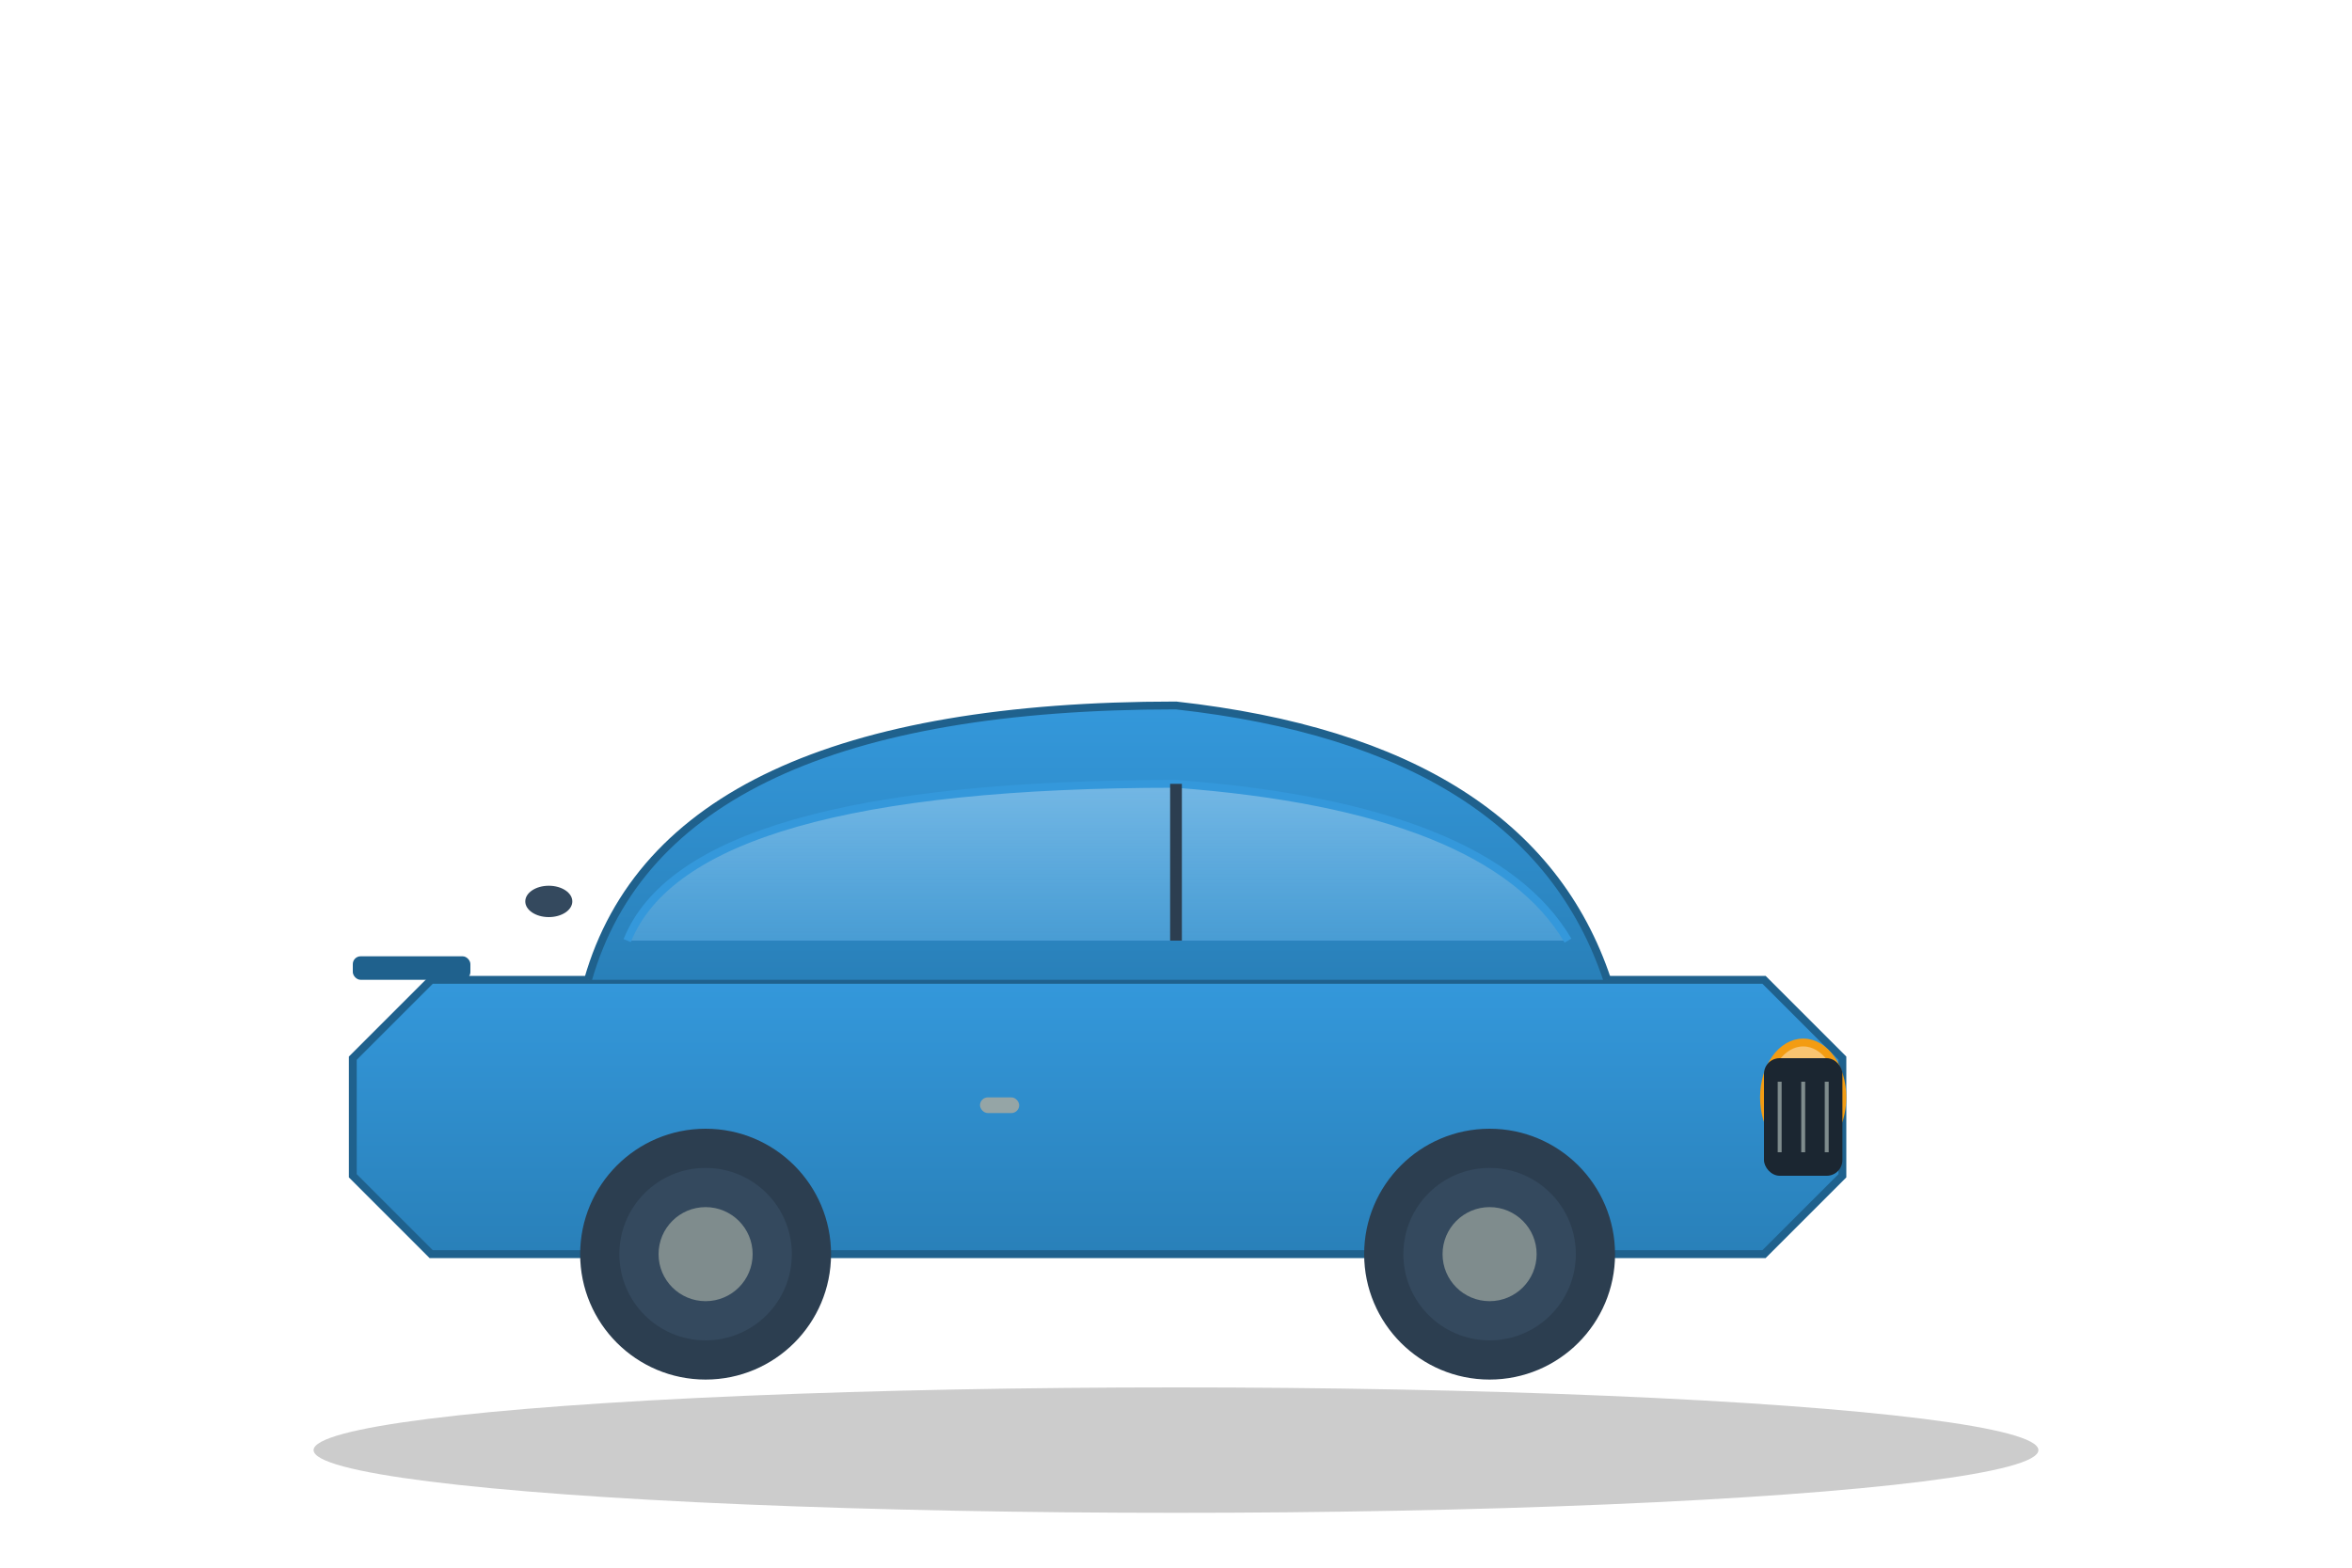 <svg width="300" height="200" viewBox="0 0 300 200" xmlns="http://www.w3.org/2000/svg">
  <defs>
    <linearGradient id="hatchGradient" x1="0%" y1="0%" x2="0%" y2="100%">
      <stop offset="0%" style="stop-color:#3498db;stop-opacity:1" />
      <stop offset="100%" style="stop-color:#2980b9;stop-opacity:1" />
    </linearGradient>
    <linearGradient id="windowGradient3" x1="0%" y1="0%" x2="0%" y2="100%">
      <stop offset="0%" style="stop-color:#85c1e9;stop-opacity:0.8" />
      <stop offset="100%" style="stop-color:#5dade2;stop-opacity:0.6" />
    </linearGradient>
  </defs>
  
  <!-- Shadow -->
  <ellipse cx="150" cy="185" rx="110" ry="8" fill="#000000" opacity="0.2"/>
  
  <!-- Car Body (Hatchback Style) -->
  <path d="M55 125 L225 125 L235 135 L235 150 L225 160 L55 160 L45 150 L45 135 Z" fill="url(#hatchGradient)" stroke="#1f618d" stroke-width="1"/>
  
  <!-- Car Roof -->
  <path d="M75 125 Q85 90 150 90 Q195 95 205 125" fill="url(#hatchGradient)" stroke="#1f618d" stroke-width="1"/>
  
  <!-- Windows -->
  <path d="M80 120 Q88 100 150 100 Q190 103 200 120" fill="url(#windowGradient3)" stroke="#3498db" stroke-width="1"/>
  
  <!-- Window Divider -->
  <line x1="150" y1="100" x2="150" y2="120" stroke="#2c3e50" stroke-width="1.5"/>
  
  <!-- Wheels -->
  <circle cx="90" cy="160" r="16" fill="#2c3e50"/>
  <circle cx="90" cy="160" r="11" fill="#34495e"/>
  <circle cx="90" cy="160" r="6" fill="#7f8c8d"/>
  
  <circle cx="190" cy="160" r="16" fill="#2c3e50"/>
  <circle cx="190" cy="160" r="11" fill="#34495e"/>
  <circle cx="190" cy="160" r="6" fill="#7f8c8d"/>
  
  <!-- Headlights -->
  <ellipse cx="230" cy="140" rx="5" ry="7" fill="#f8c471" stroke="#f39c12" stroke-width="1"/>
  
  <!-- Grille -->
  <rect x="225" y="135" width="10" height="15" fill="#1b2631" rx="2"/>
  <line x1="227" y1="138" x2="227" y2="147" stroke="#7f8c8d" stroke-width="0.5"/>
  <line x1="230" y1="138" x2="230" y2="147" stroke="#7f8c8d" stroke-width="0.5"/>
  <line x1="233" y1="138" x2="233" y2="147" stroke="#7f8c8d" stroke-width="0.5"/>
  
  <!-- Door Handle -->
  <rect x="125" y="140" width="5" height="2" rx="1" fill="#95a5a6"/>
  
  <!-- Side Mirror -->
  <ellipse cx="70" cy="115" rx="3" ry="2" fill="#34495e"/>
  
  <!-- Rear Spoiler -->
  <rect x="45" y="122" width="15" height="3" rx="1" fill="#1f618d"/>
</svg>
